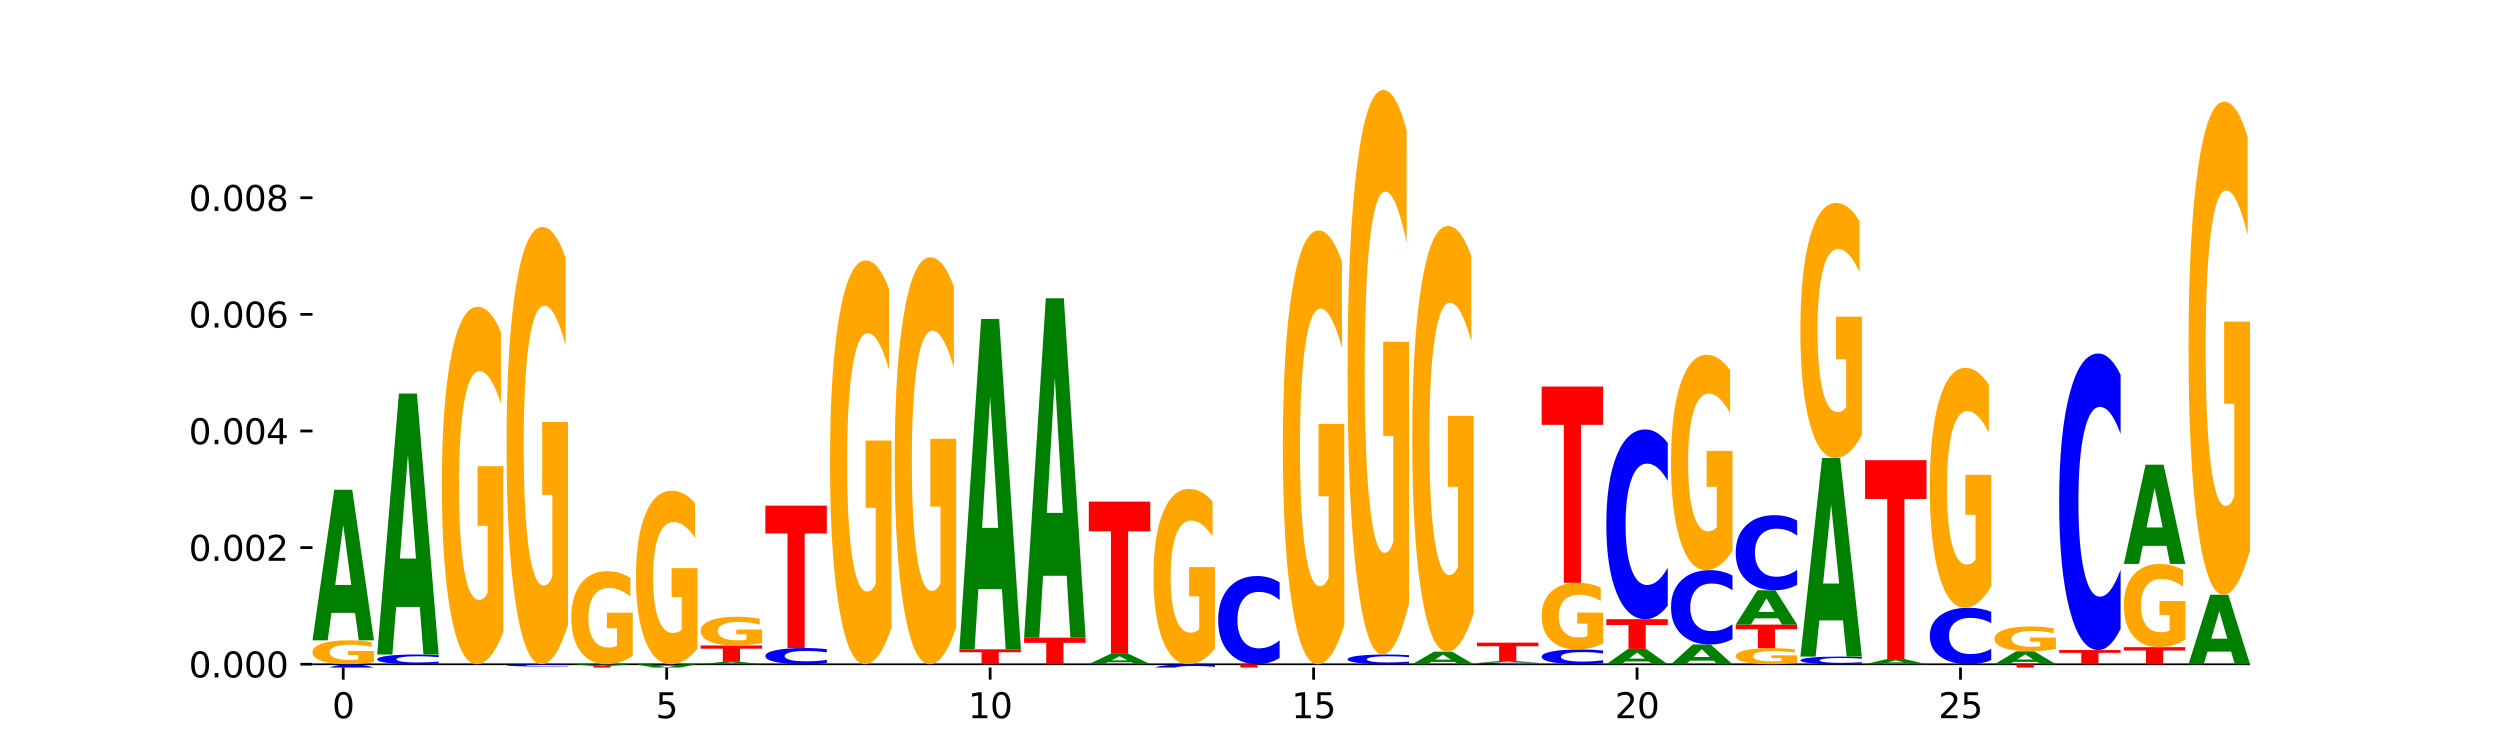 <?xml version="1.0" encoding="utf-8" standalone="no"?>
<!DOCTYPE svg PUBLIC "-//W3C//DTD SVG 1.1//EN"
  "http://www.w3.org/Graphics/SVG/1.1/DTD/svg11.dtd">
<svg xmlns:xlink="http://www.w3.org/1999/xlink" width="720pt" height="216pt" viewBox="0 0 720 216" xmlns="http://www.w3.org/2000/svg" version="1.1">
 <defs>
  <style type="text/css">*{stroke-linejoin: round; stroke-linecap: butt}</style>
 </defs>
 <g id="figure_1">
  <g id="patch_1">
   <path d="M 0 216 
L 720 216 
L 720 0 
L 0 0 
z
" style="fill: #ffffff"/>
  </g>
  <g id="axes_1">
   <g id="patch_2">
    <path d="M 90 192.24 
L 648 192.24 
L 648 25.92 
L 90 25.92 
z
" style="fill: #ffffff"/>
   </g>
   <g id="line2d_1">
    <path d="M 90 191.301 
L 648 191.301 
" clip-path="url(#p526e96a08e)" style="fill: none; stroke: #000000; stroke-width: 0.5; stroke-linecap: square"/>
   </g>
   <g id="patch_3">
    <path d="M 107.699 190.678 
Q 105.914 190.989 103.995 191.146 
Q 102.075 191.301 100.028 191.301 
Q 95.403 191.301 92.701 190.373 
Q 90 189.446 90 187.86 
Q 90 186.255 92.749 185.335 
Q 95.502 184.415 100.29 184.415 
Q 102.134 184.415 103.824 184.54 
Q 105.518 184.664 107.017 184.908 
L 107.017 186.281 
Q 105.47 185.967 103.939 185.812 
Q 102.408 185.655 100.869 185.655 
Q 98.021 185.655 96.478 186.227 
Q 94.935 186.797 94.935 187.86 
Q 94.935 188.912 96.422 189.487 
Q 97.91 190.06 100.647 190.06 
Q 101.392 190.06 102.031 190.028 
Q 102.67 189.993 103.177 189.922 
L 103.177 188.634 
L 100.262 188.634 
L 100.262 187.486 
L 107.699 187.486 
L 107.699 190.678 
z
" clip-path="url(#p526e96a08e)" style="fill: #ffa600"/>
   </g>
   <g id="patch_4">
    <path d="M 102.26 176.514 
L 95.454 176.514 
L 94.379 184.415 
L 90 184.415 
L 96.253 141.044 
L 101.446 141.044 
L 107.699 184.415 
L 103.324 184.415 
L 102.26 176.514 
z
M 96.539 168.464 
L 101.164 168.464 
L 98.855 151.212 
L 96.539 168.464 
z
" clip-path="url(#p526e96a08e)" style="fill: #008000"/>
   </g>
   <g id="patch_5">
    <path d="M 126.331 191.1 
Q 124.85 191.199 123.249 191.25 
Q 121.648 191.301 119.905 191.301 
Q 114.705 191.301 111.668 190.923 
Q 108.631 190.545 108.631 189.899 
Q 108.631 189.251 111.668 188.873 
Q 114.705 188.496 119.905 188.496 
Q 121.648 188.496 123.249 188.547 
Q 124.85 188.597 126.331 188.697 
L 126.331 189.256 
Q 124.837 189.124 123.387 189.062 
Q 121.938 189.001 120.337 189.001 
Q 117.465 189.001 115.82 189.24 
Q 114.179 189.479 114.179 189.899 
Q 114.179 190.317 115.82 190.557 
Q 117.465 190.795 120.337 190.795 
Q 121.938 190.795 123.387 190.734 
Q 124.837 190.672 126.331 190.54 
L 126.331 191.1 
z
" clip-path="url(#p526e96a08e)" style="fill: #0000ff"/>
   </g>
   <g id="patch_6">
    <path d="M 120.892 174.803 
L 114.085 174.803 
L 113.01 188.496 
L 108.631 188.496 
L 114.884 113.33 
L 120.077 113.33 
L 126.331 188.496 
L 121.955 188.496 
L 120.892 174.803 
z
M 115.17 160.852 
L 119.795 160.852 
L 117.486 130.953 
L 115.17 160.852 
z
" clip-path="url(#p526e96a08e)" style="fill: #008000"/>
   </g>
   <g id="patch_7">
    <path d="M 144.962 181.986 
Q 143.177 186.643 141.257 188.983 
Q 139.337 191.301 137.29 191.301 
Q 132.665 191.301 129.963 177.435 
Q 127.262 163.569 127.262 139.857 
Q 127.262 115.869 130.011 102.109 
Q 132.764 88.35 137.552 88.35 
Q 139.396 88.35 141.086 90.221 
Q 142.78 92.072 144.279 95.729 
L 144.279 116.252 
Q 142.732 111.552 141.201 109.234 
Q 139.67 106.894 138.131 106.894 
Q 135.283 106.894 133.74 115.443 
Q 132.197 123.971 132.197 139.857 
Q 132.197 155.594 133.684 164.186 
Q 135.172 172.756 137.909 172.756 
Q 138.655 172.756 139.293 172.267 
Q 139.932 171.757 140.44 170.693 
L 140.44 151.426 
L 137.524 151.426 
L 137.524 134.264 
L 144.962 134.264 
L 144.962 181.986 
z
" clip-path="url(#p526e96a08e)" style="fill: #ffa600"/>
   </g>
   <g id="patch_8">
    <path d="M 163.593 179.907 
Q 161.808 185.604 159.888 188.465 
Q 157.968 191.301 155.921 191.301 
Q 151.296 191.301 148.594 174.34 
Q 145.893 157.38 145.893 128.376 
Q 145.893 99.034 148.642 82.204 
Q 151.395 65.373 156.183 65.373 
Q 158.027 65.373 159.717 67.662 
Q 161.411 69.926 162.91 74.4 
L 162.91 99.502 
Q 161.363 93.753 159.832 90.918 
Q 158.301 88.056 156.762 88.056 
Q 153.914 88.056 152.371 98.513 
Q 150.828 108.945 150.828 128.376 
Q 150.828 147.625 152.315 158.134 
Q 153.803 168.618 156.54 168.618 
Q 157.286 168.618 157.924 168.019 
Q 158.563 167.395 159.071 166.094 
L 159.071 142.527 
L 156.155 142.527 
L 156.155 121.535 
L 163.593 121.535 
L 163.593 179.907 
z
" clip-path="url(#p526e96a08e)" style="fill: #ffa600"/>
   </g>
   <g id="patch_9">
    <path d="M 182.224 188.876 
Q 180.439 190.088 178.519 190.697 
Q 176.599 191.301 174.552 191.301 
Q 169.927 191.301 167.226 187.691 
Q 164.524 184.082 164.524 177.909 
Q 164.524 171.665 167.273 168.083 
Q 170.026 164.502 174.814 164.502 
Q 176.658 164.502 178.348 164.989 
Q 180.042 165.47 181.541 166.422 
L 181.541 171.765 
Q 179.994 170.541 178.463 169.938 
Q 176.932 169.329 175.393 169.329 
Q 172.545 169.329 171.002 171.554 
Q 169.459 173.774 169.459 177.909 
Q 169.459 182.006 170.946 184.242 
Q 172.434 186.473 175.171 186.473 
Q 175.917 186.473 176.555 186.346 
Q 177.194 186.213 177.702 185.936 
L 177.702 180.921 
L 174.786 180.921 
L 174.786 176.453 
L 182.224 176.453 
L 182.224 188.876 
z
" clip-path="url(#p526e96a08e)" style="fill: #ffa600"/>
   </g>
   <g id="patch_10">
    <path d="M 200.855 186.779 
Q 199.07 189.04 197.15 190.175 
Q 195.23 191.301 193.183 191.301 
Q 188.558 191.301 185.857 184.57 
Q 183.155 177.84 183.155 166.33 
Q 183.155 154.686 185.904 148.008 
Q 188.657 141.329 193.445 141.329 
Q 195.289 141.329 196.979 142.237 
Q 198.673 143.135 200.172 144.911 
L 200.172 154.872 
Q 198.625 152.591 197.094 151.466 
Q 195.563 150.33 194.024 150.33 
Q 191.176 150.33 189.633 154.48 
Q 188.09 158.619 188.09 166.33 
Q 188.09 173.969 189.577 178.139 
Q 191.065 182.299 193.802 182.299 
Q 194.548 182.299 195.186 182.062 
Q 195.825 181.814 196.333 181.298 
L 196.333 171.946 
L 193.417 171.946 
L 193.417 163.615 
L 200.855 163.615 
L 200.855 186.779 
z
" clip-path="url(#p526e96a08e)" style="fill: #ffa600"/>
   </g>
   <g id="patch_11">
    <path d="M 214.047 191.175 
L 207.24 191.175 
L 206.165 191.301 
L 201.786 191.301 
L 208.04 190.612 
L 213.233 190.612 
L 219.486 191.301 
L 215.111 191.301 
L 214.047 191.175 
z
M 208.325 191.047 
L 212.95 191.047 
L 210.641 190.774 
L 208.325 191.047 
z
" clip-path="url(#p526e96a08e)" style="fill: #008000"/>
   </g>
   <g id="patch_12">
    <path d="M 201.786 185.9 
L 219.486 185.9 
L 219.486 186.819 
L 213.118 186.819 
L 213.118 190.612 
L 208.166 190.612 
L 208.166 186.819 
L 201.786 186.819 
L 201.786 185.9 
z
" clip-path="url(#p526e96a08e)" style="fill: #ff0000"/>
   </g>
   <g id="patch_13">
    <path d="M 219.486 185.15 
Q 217.701 185.525 215.781 185.713 
Q 213.861 185.9 211.814 185.9 
Q 207.189 185.9 204.488 184.784 
Q 201.786 183.669 201.786 181.762 
Q 201.786 179.833 204.535 178.726 
Q 207.288 177.62 212.076 177.62 
Q 213.921 177.62 215.61 177.77 
Q 217.304 177.919 218.804 178.213 
L 218.804 179.864 
Q 217.257 179.486 215.725 179.299 
Q 214.194 179.111 212.655 179.111 
Q 209.807 179.111 208.264 179.799 
Q 206.721 180.485 206.721 181.762 
Q 206.721 183.028 208.208 183.719 
Q 209.696 184.408 212.433 184.408 
Q 213.179 184.408 213.817 184.369 
Q 214.456 184.328 214.964 184.242 
L 214.964 182.693 
L 212.048 182.693 
L 212.048 181.312 
L 219.486 181.312 
L 219.486 185.15 
z
" clip-path="url(#p526e96a08e)" style="fill: #ffa600"/>
   </g>
   <g id="patch_14">
    <path d="M 238.117 190.966 
Q 236.636 191.132 235.035 191.216 
Q 233.434 191.301 231.691 191.301 
Q 226.491 191.301 223.454 190.671 
Q 220.417 190.042 220.417 188.966 
Q 220.417 187.886 223.454 187.258 
Q 226.491 186.628 231.691 186.628 
Q 233.434 186.628 235.035 186.713 
Q 236.636 186.797 238.117 186.963 
L 238.117 187.895 
Q 236.623 187.674 235.174 187.572 
Q 233.724 187.47 232.123 187.47 
Q 229.252 187.47 227.606 187.868 
Q 225.965 188.266 225.965 188.966 
Q 225.965 189.663 227.606 190.061 
Q 229.252 190.459 232.123 190.459 
Q 233.724 190.459 235.174 190.357 
Q 236.623 190.253 238.117 190.033 
L 238.117 190.966 
z
" clip-path="url(#p526e96a08e)" style="fill: #0000ff"/>
   </g>
   <g id="patch_15">
    <path d="M 220.417 145.623 
L 238.117 145.623 
L 238.117 153.62 
L 231.749 153.62 
L 231.749 186.628 
L 226.797 186.628 
L 226.797 153.62 
L 220.417 153.62 
L 220.417 145.623 
z
" clip-path="url(#p526e96a08e)" style="fill: #ff0000"/>
   </g>
   <g id="patch_16">
    <path d="M 256.748 180.778 
Q 254.963 186.039 253.043 188.682 
Q 251.123 191.301 249.076 191.301 
Q 244.451 191.301 241.75 175.637 
Q 239.048 159.973 239.048 133.185 
Q 239.048 106.086 241.797 90.542 
Q 244.55 74.998 249.338 74.998 
Q 251.183 74.998 252.872 77.112 
Q 254.566 79.202 256.066 83.334 
L 256.066 106.518 
Q 254.519 101.209 252.987 98.59 
Q 251.456 95.947 249.917 95.947 
Q 247.069 95.947 245.526 105.605 
Q 243.983 115.239 243.983 133.185 
Q 243.983 150.963 245.471 160.669 
Q 246.958 170.351 249.695 170.351 
Q 250.441 170.351 251.079 169.799 
Q 251.718 169.222 252.226 168.021 
L 252.226 146.255 
L 249.31 146.255 
L 249.31 126.867 
L 256.748 126.867 
L 256.748 180.778 
z
" clip-path="url(#p526e96a08e)" style="fill: #ffa600"/>
   </g>
   <g id="patch_17">
    <path d="M 275.379 180.696 
Q 273.594 185.998 271.674 188.662 
Q 269.754 191.301 267.707 191.301 
Q 263.082 191.301 260.381 175.515 
Q 257.679 159.729 257.679 132.734 
Q 257.679 105.424 260.428 89.759 
Q 263.181 74.094 267.969 74.094 
Q 269.814 74.094 271.503 76.225 
Q 273.197 78.331 274.697 82.496 
L 274.697 105.859 
Q 273.15 100.509 271.619 97.87 
Q 270.087 95.206 268.548 95.206 
Q 265.7 95.206 264.157 104.939 
Q 262.614 114.648 262.614 132.734 
Q 262.614 150.65 264.102 160.431 
Q 265.589 170.188 268.326 170.188 
Q 269.072 170.188 269.711 169.632 
Q 270.349 169.051 270.857 167.84 
L 270.857 145.905 
L 267.941 145.905 
L 267.941 126.366 
L 275.379 126.366 
L 275.379 180.696 
z
" clip-path="url(#p526e96a08e)" style="fill: #ffa600"/>
   </g>
   <g id="patch_18">
    <path d="M 276.311 187.005 
L 294.01 187.005 
L 294.01 187.842 
L 287.642 187.842 
L 287.642 191.301 
L 282.691 191.301 
L 282.691 187.842 
L 276.311 187.842 
L 276.311 187.005 
z
" clip-path="url(#p526e96a08e)" style="fill: #ff0000"/>
   </g>
   <g id="patch_19">
    <path d="M 288.571 169.675 
L 281.764 169.675 
L 280.689 187.005 
L 276.311 187.005 
L 282.564 91.874 
L 287.757 91.874 
L 294.01 187.005 
L 289.635 187.005 
L 288.571 169.675 
z
M 282.85 152.019 
L 287.474 152.019 
L 285.166 114.178 
L 282.85 152.019 
z
" clip-path="url(#p526e96a08e)" style="fill: #008000"/>
   </g>
   <g id="patch_20">
    <path d="M 294.942 183.646 
L 312.641 183.646 
L 312.641 185.139 
L 306.273 185.139 
L 306.273 191.301 
L 301.322 191.301 
L 301.322 185.139 
L 294.942 185.139 
L 294.942 183.646 
z
" clip-path="url(#p526e96a08e)" style="fill: #ff0000"/>
   </g>
   <g id="patch_21">
    <path d="M 307.202 165.84 
L 300.395 165.84 
L 299.32 183.646 
L 294.942 183.646 
L 301.195 85.901 
L 306.388 85.901 
L 312.641 183.646 
L 308.266 183.646 
L 307.202 165.84 
z
M 301.481 147.699 
L 306.106 147.699 
L 303.797 108.819 
L 301.481 147.699 
z
" clip-path="url(#p526e96a08e)" style="fill: #008000"/>
   </g>
   <g id="patch_22">
    <path d="M 331.272 191.298 
Q 329.792 191.299 328.191 191.3 
Q 326.59 191.301 324.846 191.301 
Q 319.646 191.301 316.609 191.295 
Q 313.573 191.29 313.573 191.281 
Q 313.573 191.272 316.609 191.266 
Q 319.646 191.261 324.846 191.261 
Q 326.59 191.261 328.191 191.262 
Q 329.792 191.262 331.272 191.264 
L 331.272 191.272 
Q 329.778 191.27 328.329 191.269 
Q 326.88 191.268 325.279 191.268 
Q 322.407 191.268 320.761 191.272 
Q 319.12 191.275 319.12 191.281 
Q 319.12 191.287 320.761 191.29 
Q 322.407 191.293 325.279 191.293 
Q 326.88 191.293 328.329 191.293 
Q 329.778 191.292 331.272 191.29 
L 331.272 191.298 
z
" clip-path="url(#p526e96a08e)" style="fill: #0000ff"/>
   </g>
   <g id="patch_23">
    <path d="M 325.833 190.723 
L 319.026 190.723 
L 317.951 191.261 
L 313.573 191.261 
L 319.826 188.307 
L 325.019 188.307 
L 331.272 191.261 
L 326.897 191.261 
L 325.833 190.723 
z
M 320.112 190.175 
L 324.737 190.175 
L 322.428 189 
L 320.112 190.175 
z
" clip-path="url(#p526e96a08e)" style="fill: #008000"/>
   </g>
   <g id="patch_24">
    <path d="M 313.573 144.46 
L 331.272 144.46 
L 331.272 153.011 
L 324.904 153.011 
L 324.904 188.307 
L 319.953 188.307 
L 319.953 153.011 
L 313.573 153.011 
L 313.573 144.46 
z
" clip-path="url(#p526e96a08e)" style="fill: #ff0000"/>
   </g>
   <g id="patch_25">
    <path d="M 349.903 186.733 
Q 348.118 189.017 346.198 190.164 
Q 344.278 191.301 342.232 191.301 
Q 337.606 191.301 334.905 184.501 
Q 332.204 177.701 332.204 166.073 
Q 332.204 154.31 334.953 147.562 
Q 337.706 140.815 342.493 140.815 
Q 344.338 140.815 346.028 141.733 
Q 347.721 142.64 349.221 144.434 
L 349.221 154.497 
Q 347.674 152.193 346.143 151.056 
Q 344.612 149.909 343.072 149.909 
Q 340.224 149.909 338.681 154.101 
Q 337.138 158.283 337.138 166.073 
Q 337.138 173.791 338.626 178.004 
Q 340.113 182.207 342.85 182.207 
Q 343.596 182.207 344.235 181.967 
Q 344.873 181.717 345.381 181.195 
L 345.381 171.747 
L 342.466 171.747 
L 342.466 163.331 
L 349.903 163.331 
L 349.903 186.733 
z
" clip-path="url(#p526e96a08e)" style="fill: #ffa600"/>
   </g>
   <g id="patch_26">
    <path d="M 368.534 189.479 
Q 367.054 190.382 365.453 190.839 
Q 363.852 191.301 362.108 191.301 
Q 356.908 191.301 353.872 187.878 
Q 350.835 184.456 350.835 178.604 
Q 350.835 172.73 353.872 169.313 
Q 356.908 165.891 362.108 165.891 
Q 363.852 165.891 365.453 166.353 
Q 367.054 166.809 368.534 167.712 
L 368.534 172.777 
Q 367.04 171.581 365.591 171.024 
Q 364.142 170.468 362.541 170.468 
Q 359.669 170.468 358.023 172.636 
Q 356.382 174.798 356.382 178.604 
Q 356.382 182.393 358.023 184.561 
Q 359.669 186.724 362.541 186.724 
Q 364.142 186.724 365.591 186.167 
Q 367.04 185.606 368.534 184.409 
L 368.534 189.479 
z
" clip-path="url(#p526e96a08e)" style="fill: #0000ff"/>
   </g>
   <g id="patch_27">
    <path d="M 387.165 179.999 
Q 385.38 185.65 383.46 188.488 
Q 381.54 191.301 379.494 191.301 
Q 374.868 191.301 372.167 174.477 
Q 369.466 157.654 369.466 128.884 
Q 369.466 99.779 372.215 83.084 
Q 374.968 66.39 379.755 66.39 
Q 381.6 66.39 383.29 68.661 
Q 384.984 70.905 386.483 75.343 
L 386.483 100.243 
Q 384.936 94.541 383.405 91.728 
Q 381.874 88.89 380.335 88.89 
Q 377.486 88.89 375.943 99.263 
Q 374.4 109.609 374.4 128.884 
Q 374.4 147.978 375.888 158.402 
Q 377.375 168.801 380.112 168.801 
Q 380.858 168.801 381.497 168.207 
Q 382.135 167.588 382.643 166.298 
L 382.643 142.921 
L 379.728 142.921 
L 379.728 122.098 
L 387.165 122.098 
L 387.165 179.999 
z
" clip-path="url(#p526e96a08e)" style="fill: #ffa600"/>
   </g>
   <g id="patch_28">
    <path d="M 405.796 191.099 
Q 404.316 191.199 402.715 191.25 
Q 401.114 191.301 399.37 191.301 
Q 394.171 191.301 391.134 190.922 
Q 388.097 190.544 388.097 189.898 
Q 388.097 189.249 391.134 188.871 
Q 394.171 188.493 399.37 188.493 
Q 401.114 188.493 402.715 188.544 
Q 404.316 188.594 405.796 188.694 
L 405.796 189.254 
Q 404.302 189.122 402.853 189.06 
Q 401.404 188.999 399.803 188.999 
Q 396.931 188.999 395.285 189.238 
Q 393.644 189.477 393.644 189.898 
Q 393.644 190.316 395.285 190.556 
Q 396.931 190.795 399.803 190.795 
Q 401.404 190.795 402.853 190.733 
Q 404.302 190.671 405.796 190.539 
L 405.796 191.099 
z
" clip-path="url(#p526e96a08e)" style="fill: #0000ff"/>
   </g>
   <g id="patch_29">
    <path d="M 405.796 173.784 
Q 404.011 181.138 402.091 184.832 
Q 400.172 188.493 398.125 188.493 
Q 393.499 188.493 390.798 166.597 
Q 388.097 144.701 388.097 107.257 
Q 388.097 69.376 390.846 47.648 
Q 393.599 25.92 398.386 25.92 
Q 400.231 25.92 401.921 28.875 
Q 403.615 31.797 405.114 37.573 
L 405.114 69.98 
Q 403.567 62.559 402.036 58.898 
Q 400.505 55.204 398.966 55.204 
Q 396.118 55.204 394.574 68.704 
Q 393.031 82.171 393.031 107.257 
Q 393.031 132.108 394.519 145.675 
Q 396.006 159.209 398.744 159.209 
Q 399.489 159.209 400.128 158.437 
Q 400.767 157.631 401.274 155.951 
L 401.274 125.526 
L 398.359 125.526 
L 398.359 98.425 
L 405.796 98.425 
L 405.796 173.784 
z
" clip-path="url(#p526e96a08e)" style="fill: #ffa600"/>
   </g>
   <g id="patch_30">
    <path d="M 418.988 190.64 
L 412.181 190.64 
L 411.107 191.301 
L 406.728 191.301 
L 412.981 187.674 
L 418.174 187.674 
L 424.427 191.301 
L 420.052 191.301 
L 418.988 190.64 
z
M 413.267 189.967 
L 417.892 189.967 
L 415.583 188.524 
L 413.267 189.967 
z
" clip-path="url(#p526e96a08e)" style="fill: #008000"/>
   </g>
   <g id="patch_31">
    <path d="M 424.427 176.583 
Q 422.642 182.129 420.722 184.914 
Q 418.803 187.674 416.756 187.674 
Q 412.131 187.674 409.429 171.164 
Q 406.728 154.655 406.728 126.421 
Q 406.728 97.858 409.477 81.475 
Q 412.23 65.092 417.018 65.092 
Q 418.862 65.092 420.552 67.32 
Q 422.246 69.523 423.745 73.878 
L 423.745 98.314 
Q 422.198 92.718 420.667 89.958 
Q 419.136 87.172 417.597 87.172 
Q 414.749 87.172 413.206 97.352 
Q 411.662 107.506 411.662 126.421 
Q 411.662 145.159 413.15 155.389 
Q 414.638 165.594 417.375 165.594 
Q 418.12 165.594 418.759 165.011 
Q 419.398 164.403 419.905 163.137 
L 419.905 140.196 
L 416.99 140.196 
L 416.99 119.761 
L 424.427 119.761 
L 424.427 176.583 
z
" clip-path="url(#p526e96a08e)" style="fill: #ffa600"/>
   </g>
   <g id="patch_32">
    <path d="M 443.058 191.271 
Q 441.578 191.286 439.977 191.293 
Q 438.376 191.301 436.632 191.301 
Q 431.433 191.301 428.396 191.245 
Q 425.359 191.19 425.359 191.095 
Q 425.359 191 428.396 190.945 
Q 431.433 190.89 436.632 190.89 
Q 438.376 190.89 439.977 190.897 
Q 441.578 190.905 443.058 190.919 
L 443.058 191.001 
Q 441.565 190.982 440.115 190.973 
Q 438.666 190.964 437.065 190.964 
Q 434.193 190.964 432.548 190.999 
Q 430.906 191.034 430.906 191.095 
Q 430.906 191.157 432.548 191.192 
Q 434.193 191.227 437.065 191.227 
Q 438.666 191.227 440.115 191.218 
Q 441.565 191.209 443.058 191.189 
L 443.058 191.271 
z
" clip-path="url(#p526e96a08e)" style="fill: #0000ff"/>
   </g>
   <g id="patch_33">
    <path d="M 437.619 190.798 
L 430.812 190.798 
L 429.738 190.89 
L 425.359 190.89 
L 431.612 190.384 
L 436.805 190.384 
L 443.058 190.89 
L 438.683 190.89 
L 437.619 190.798 
z
M 431.898 190.704 
L 436.523 190.704 
L 434.214 190.503 
L 431.898 190.704 
z
" clip-path="url(#p526e96a08e)" style="fill: #008000"/>
   </g>
   <g id="patch_34">
    <path d="M 425.359 185.083 
L 443.058 185.083 
L 443.058 186.117 
L 436.691 186.117 
L 436.691 190.384 
L 431.739 190.384 
L 431.739 186.117 
L 425.359 186.117 
L 425.359 185.083 
z
" clip-path="url(#p526e96a08e)" style="fill: #ff0000"/>
   </g>
   <g id="patch_35">
    <path d="M 461.689 190.995 
Q 460.209 191.147 458.608 191.223 
Q 457.007 191.301 455.263 191.301 
Q 450.064 191.301 447.027 190.727 
Q 443.99 190.153 443.99 189.172 
Q 443.99 188.187 447.027 187.614 
Q 450.064 187.04 455.263 187.04 
Q 457.007 187.04 458.608 187.118 
Q 460.209 187.194 461.689 187.345 
L 461.689 188.195 
Q 460.196 187.994 458.746 187.901 
Q 457.297 187.808 455.696 187.808 
Q 452.824 187.808 451.179 188.171 
Q 449.538 188.534 449.538 189.172 
Q 449.538 189.807 451.179 190.171 
Q 452.824 190.533 455.696 190.533 
Q 457.297 190.533 458.746 190.44 
Q 460.196 190.346 461.689 190.145 
L 461.689 190.995 
z
" clip-path="url(#p526e96a08e)" style="fill: #0000ff"/>
   </g>
   <g id="patch_36">
    <path d="M 461.689 185.303 
Q 459.904 186.171 457.985 186.608 
Q 456.065 187.04 454.018 187.04 
Q 449.393 187.04 446.691 184.454 
Q 443.99 181.867 443.99 177.444 
Q 443.99 172.969 446.739 170.403 
Q 449.492 167.836 454.28 167.836 
Q 456.124 167.836 457.814 168.185 
Q 459.508 168.53 461.007 169.213 
L 461.007 173.041 
Q 459.46 172.164 457.929 171.732 
Q 456.398 171.295 454.859 171.295 
Q 452.011 171.295 450.468 172.89 
Q 448.925 174.481 448.925 177.444 
Q 448.925 180.38 450.412 181.982 
Q 451.9 183.581 454.637 183.581 
Q 455.382 183.581 456.021 183.49 
Q 456.66 183.394 457.167 183.196 
L 457.167 179.602 
L 454.252 179.602 
L 454.252 176.401 
L 461.689 176.401 
L 461.689 185.303 
z
" clip-path="url(#p526e96a08e)" style="fill: #ffa600"/>
   </g>
   <g id="patch_37">
    <path d="M 443.99 111.331 
L 461.689 111.331 
L 461.689 122.351 
L 455.322 122.351 
L 455.322 167.836 
L 450.37 167.836 
L 450.37 122.351 
L 443.99 122.351 
L 443.99 111.331 
z
" clip-path="url(#p526e96a08e)" style="fill: #ff0000"/>
   </g>
   <g id="patch_38">
    <path d="M 474.881 190.496 
L 468.075 190.496 
L 467 191.301 
L 462.621 191.301 
L 468.874 186.886 
L 474.067 186.886 
L 480.321 191.301 
L 475.945 191.301 
L 474.881 190.496 
z
M 469.16 189.677 
L 473.785 189.677 
L 471.476 187.921 
L 469.16 189.677 
z
" clip-path="url(#p526e96a08e)" style="fill: #008000"/>
   </g>
   <g id="patch_39">
    <path d="M 462.621 178.33 
L 480.321 178.33 
L 480.321 179.998 
L 473.953 179.998 
L 473.953 186.886 
L 469.001 186.886 
L 469.001 179.998 
L 462.621 179.998 
L 462.621 178.33 
z
" clip-path="url(#p526e96a08e)" style="fill: #ff0000"/>
   </g>
   <g id="patch_40">
    <path d="M 480.321 174.412 
Q 478.84 176.354 477.239 177.336 
Q 475.638 178.33 473.894 178.33 
Q 468.695 178.33 465.658 170.969 
Q 462.621 163.608 462.621 151.021 
Q 462.621 138.388 465.658 131.039 
Q 468.695 123.678 473.894 123.678 
Q 475.638 123.678 477.239 124.672 
Q 478.84 125.654 480.321 127.596 
L 480.321 138.49 
Q 478.827 135.916 477.377 134.719 
Q 475.928 133.523 474.327 133.523 
Q 471.455 133.523 469.81 138.185 
Q 468.169 142.836 468.169 151.021 
Q 468.169 159.172 469.81 163.834 
Q 471.455 168.485 474.327 168.485 
Q 475.928 168.485 477.377 167.289 
Q 478.827 166.081 480.321 163.507 
L 480.321 174.412 
z
" clip-path="url(#p526e96a08e)" style="fill: #0000ff"/>
   </g>
   <g id="patch_41">
    <path d="M 493.513 190.265 
L 486.706 190.265 
L 485.631 191.301 
L 481.252 191.301 
L 487.505 185.615 
L 492.698 185.615 
L 498.952 191.301 
L 494.576 191.301 
L 493.513 190.265 
z
M 487.791 189.21 
L 492.416 189.21 
L 490.107 186.948 
L 487.791 189.21 
z
" clip-path="url(#p526e96a08e)" style="fill: #008000"/>
   </g>
   <g id="patch_42">
    <path d="M 498.952 184.08 
Q 497.471 184.841 495.87 185.226 
Q 494.269 185.615 492.526 185.615 
Q 487.326 185.615 484.289 182.731 
Q 481.252 179.847 481.252 174.915 
Q 481.252 169.966 484.289 167.086 
Q 487.326 164.202 492.526 164.202 
Q 494.269 164.202 495.87 164.591 
Q 497.471 164.976 498.952 165.737 
L 498.952 170.005 
Q 497.458 168.997 496.008 168.528 
Q 494.559 168.059 492.958 168.059 
Q 490.086 168.059 488.441 169.886 
Q 486.8 171.708 486.8 174.915 
Q 486.8 178.109 488.441 179.936 
Q 490.086 181.758 492.958 181.758 
Q 494.559 181.758 496.008 181.289 
Q 497.458 180.816 498.952 179.807 
L 498.952 184.08 
z
" clip-path="url(#p526e96a08e)" style="fill: #0000ff"/>
   </g>
   <g id="patch_43">
    <path d="M 498.952 158.592 
Q 497.167 161.397 495.247 162.806 
Q 493.327 164.202 491.28 164.202 
Q 486.655 164.202 483.953 155.85 
Q 481.252 147.499 481.252 133.216 
Q 481.252 118.767 484.001 110.48 
Q 486.754 102.192 491.542 102.192 
Q 493.386 102.192 495.076 103.319 
Q 496.77 104.434 498.269 106.637 
L 498.269 118.998 
Q 496.722 116.167 495.191 114.771 
Q 493.66 113.362 492.121 113.362 
Q 489.273 113.362 487.73 118.511 
Q 486.187 123.648 486.187 133.216 
Q 486.187 142.695 487.674 147.87 
Q 489.162 153.032 491.899 153.032 
Q 492.645 153.032 493.283 152.738 
Q 493.922 152.43 494.43 151.79 
L 494.43 140.185 
L 491.514 140.185 
L 491.514 129.847 
L 498.952 129.847 
L 498.952 158.592 
z
" clip-path="url(#p526e96a08e)" style="fill: #ffa600"/>
   </g>
   <g id="patch_44">
    <path d="M 517.583 190.882 
Q 515.798 191.091 513.878 191.196 
Q 511.958 191.301 509.911 191.301 
Q 505.286 191.301 502.584 190.678 
Q 499.883 190.055 499.883 188.99 
Q 499.883 187.913 502.632 187.295 
Q 505.385 186.677 510.173 186.677 
Q 512.017 186.677 513.707 186.762 
Q 515.401 186.845 516.9 187.009 
L 516.9 187.93 
Q 515.353 187.719 513.822 187.615 
Q 512.291 187.51 510.752 187.51 
Q 507.904 187.51 506.361 187.894 
Q 504.818 188.277 504.818 188.99 
Q 504.818 189.697 506.305 190.083 
Q 507.793 190.468 510.53 190.468 
Q 511.276 190.468 511.914 190.446 
Q 512.553 190.423 513.061 190.375 
L 513.061 189.51 
L 510.145 189.51 
L 510.145 188.739 
L 517.583 188.739 
L 517.583 190.882 
z
" clip-path="url(#p526e96a08e)" style="fill: #ffa600"/>
   </g>
   <g id="patch_45">
    <path d="M 499.883 179.885 
L 517.583 179.885 
L 517.583 181.21 
L 511.215 181.21 
L 511.215 186.677 
L 506.263 186.677 
L 506.263 181.21 
L 499.883 181.21 
L 499.883 179.885 
z
" clip-path="url(#p526e96a08e)" style="fill: #ff0000"/>
   </g>
   <g id="patch_46">
    <path d="M 512.144 178.084 
L 505.337 178.084 
L 504.262 179.885 
L 499.883 179.885 
L 506.136 169.997 
L 511.329 169.997 
L 517.583 179.885 
L 513.208 179.885 
L 512.144 178.084 
z
M 506.422 176.249 
L 511.047 176.249 
L 508.738 172.315 
L 506.422 176.249 
z
" clip-path="url(#p526e96a08e)" style="fill: #008000"/>
   </g>
   <g id="patch_47">
    <path d="M 517.583 168.447 
Q 516.102 169.215 514.501 169.604 
Q 512.9 169.997 511.157 169.997 
Q 505.957 169.997 502.92 167.084 
Q 499.883 164.171 499.883 159.19 
Q 499.883 154.191 502.92 151.282 
Q 505.957 148.369 511.157 148.369 
Q 512.9 148.369 514.501 148.762 
Q 516.102 149.151 517.583 149.92 
L 517.583 154.231 
Q 516.089 153.212 514.639 152.739 
Q 513.19 152.265 511.589 152.265 
Q 508.717 152.265 507.072 154.11 
Q 505.431 155.951 505.431 159.19 
Q 505.431 162.415 507.072 164.26 
Q 508.717 166.101 511.589 166.101 
Q 513.19 166.101 514.639 165.628 
Q 516.089 165.15 517.583 164.131 
L 517.583 168.447 
z
" clip-path="url(#p526e96a08e)" style="fill: #0000ff"/>
   </g>
   <g id="patch_48">
    <path d="M 536.214 191.143 
Q 534.733 191.221 533.132 191.261 
Q 531.531 191.301 529.788 191.301 
Q 524.588 191.301 521.551 191.004 
Q 518.514 190.707 518.514 190.199 
Q 518.514 189.689 521.551 189.393 
Q 524.588 189.096 529.788 189.096 
Q 531.531 189.096 533.132 189.136 
Q 534.733 189.175 536.214 189.254 
L 536.214 189.693 
Q 534.72 189.589 533.27 189.541 
Q 531.821 189.493 530.22 189.493 
Q 527.348 189.493 525.703 189.681 
Q 524.062 189.869 524.062 190.199 
Q 524.062 190.528 525.703 190.716 
Q 527.348 190.903 530.22 190.903 
Q 531.821 190.903 533.27 190.855 
Q 534.72 190.806 536.214 190.703 
L 536.214 191.143 
z
" clip-path="url(#p526e96a08e)" style="fill: #0000ff"/>
   </g>
   <g id="patch_49">
    <path d="M 530.775 178.679 
L 523.968 178.679 
L 522.893 189.096 
L 518.514 189.096 
L 524.767 131.912 
L 529.96 131.912 
L 536.214 189.096 
L 531.839 189.096 
L 530.775 178.679 
z
M 525.053 168.065 
L 529.678 168.065 
L 527.369 145.319 
L 525.053 168.065 
z
" clip-path="url(#p526e96a08e)" style="fill: #008000"/>
   </g>
   <g id="patch_50">
    <path d="M 536.214 125.264 
Q 534.429 128.588 532.509 130.257 
Q 530.589 131.912 528.542 131.912 
Q 523.917 131.912 521.216 122.016 
Q 518.514 112.121 518.514 95.199 
Q 518.514 78.08 521.263 68.26 
Q 524.016 58.441 528.804 58.441 
Q 530.648 58.441 532.338 59.776 
Q 534.032 61.097 535.531 63.707 
L 535.531 78.353 
Q 533.984 74.999 532.453 73.344 
Q 530.922 71.675 529.383 71.675 
Q 526.535 71.675 524.992 77.776 
Q 523.449 83.862 523.449 95.199 
Q 523.449 106.43 524.936 112.561 
Q 526.424 118.678 529.161 118.678 
Q 529.907 118.678 530.545 118.328 
Q 531.184 117.964 531.692 117.205 
L 531.692 103.455 
L 528.776 103.455 
L 528.776 91.207 
L 536.214 91.207 
L 536.214 125.264 
z
" clip-path="url(#p526e96a08e)" style="fill: #ffa600"/>
   </g>
   <g id="patch_51">
    <path d="M 549.406 191.031 
L 542.599 191.031 
L 541.524 191.301 
L 537.145 191.301 
L 543.399 189.818 
L 548.591 189.818 
L 554.845 191.301 
L 550.47 191.301 
L 549.406 191.031 
z
M 543.684 190.755 
L 548.309 190.755 
L 546 190.166 
L 543.684 190.755 
z
" clip-path="url(#p526e96a08e)" style="fill: #008000"/>
   </g>
   <g id="patch_52">
    <path d="M 537.145 132.532 
L 554.845 132.532 
L 554.845 143.705 
L 548.477 143.705 
L 548.477 189.818 
L 543.525 189.818 
L 543.525 143.705 
L 537.145 143.705 
L 537.145 132.532 
z
" clip-path="url(#p526e96a08e)" style="fill: #ff0000"/>
   </g>
   <g id="patch_53">
    <path d="M 573.476 190.134 
Q 571.995 190.712 570.394 191.005 
Q 568.793 191.301 567.05 191.301 
Q 561.85 191.301 558.813 189.109 
Q 555.776 186.918 555.776 183.17 
Q 555.776 179.409 558.813 177.221 
Q 561.85 175.029 567.05 175.029 
Q 568.793 175.029 570.394 175.325 
Q 571.995 175.618 573.476 176.196 
L 573.476 179.439 
Q 571.982 178.673 570.533 178.317 
Q 569.083 177.96 567.482 177.96 
Q 564.61 177.96 562.965 179.348 
Q 561.324 180.733 561.324 183.17 
Q 561.324 185.597 562.965 186.985 
Q 564.61 188.37 567.482 188.37 
Q 569.083 188.37 570.533 188.013 
Q 571.982 187.654 573.476 186.887 
L 573.476 190.134 
z
" clip-path="url(#p526e96a08e)" style="fill: #0000ff"/>
   </g>
   <g id="patch_54">
    <path d="M 573.476 168.778 
Q 571.691 171.904 569.771 173.474 
Q 567.851 175.029 565.804 175.029 
Q 561.179 175.029 558.478 165.724 
Q 555.776 156.419 555.776 140.506 
Q 555.776 124.407 558.525 115.173 
Q 561.278 105.94 566.066 105.94 
Q 567.91 105.94 569.6 107.195 
Q 571.294 108.437 572.794 110.892 
L 572.794 124.664 
Q 571.246 121.51 569.715 119.954 
Q 568.184 118.385 566.645 118.385 
Q 563.797 118.385 562.254 124.122 
Q 560.711 129.845 560.711 140.506 
Q 560.711 151.067 562.198 156.833 
Q 563.686 162.584 566.423 162.584 
Q 567.169 162.584 567.807 162.256 
Q 568.446 161.914 568.954 161.2 
L 568.954 148.27 
L 566.038 148.27 
L 566.038 136.752 
L 573.476 136.752 
L 573.476 168.778 
z
" clip-path="url(#p526e96a08e)" style="fill: #ffa600"/>
   </g>
   <g id="patch_55">
    <path d="M 586.668 190.619 
L 579.861 190.619 
L 578.786 191.301 
L 574.407 191.301 
L 580.661 187.559 
L 585.854 187.559 
L 592.107 191.301 
L 587.732 191.301 
L 586.668 190.619 
z
M 580.946 189.924 
L 585.571 189.924 
L 583.263 188.436 
L 580.946 189.924 
z
" clip-path="url(#p526e96a08e)" style="fill: #008000"/>
   </g>
   <g id="patch_56">
    <path d="M 592.107 186.913 
Q 590.322 187.236 588.402 187.398 
Q 586.482 187.559 584.435 187.559 
Q 579.81 187.559 577.109 186.598 
Q 574.407 185.637 574.407 183.994 
Q 574.407 182.331 577.156 181.378 
Q 579.909 180.424 584.697 180.424 
Q 586.542 180.424 588.231 180.554 
Q 589.925 180.682 591.425 180.936 
L 591.425 182.358 
Q 589.878 182.032 588.346 181.872 
Q 586.815 181.709 585.276 181.709 
Q 582.428 181.709 580.885 182.302 
Q 579.342 182.893 579.342 183.994 
Q 579.342 185.084 580.829 185.68 
Q 582.317 186.273 585.054 186.273 
Q 585.8 186.273 586.438 186.24 
Q 587.077 186.204 587.585 186.131 
L 587.585 184.795 
L 584.669 184.795 
L 584.669 183.606 
L 592.107 183.606 
L 592.107 186.913 
z
" clip-path="url(#p526e96a08e)" style="fill: #ffa600"/>
   </g>
   <g id="patch_57">
    <path d="M 593.038 187.216 
L 610.738 187.216 
L 610.738 188.013 
L 604.37 188.013 
L 604.37 191.301 
L 599.418 191.301 
L 599.418 188.013 
L 593.038 188.013 
L 593.038 187.216 
z
" clip-path="url(#p526e96a08e)" style="fill: #ff0000"/>
   </g>
   <g id="patch_58">
    <path d="M 610.738 181.094 
Q 609.257 184.129 607.656 185.664 
Q 606.055 187.216 604.312 187.216 
Q 599.112 187.216 596.075 175.714 
Q 593.038 164.211 593.038 144.539 
Q 593.038 124.797 596.075 113.312 
Q 599.112 101.809 604.312 101.809 
Q 606.055 101.809 607.656 103.362 
Q 609.257 104.896 610.738 107.931 
L 610.738 124.956 
Q 609.244 120.934 607.795 119.063 
Q 606.345 117.193 604.744 117.193 
Q 601.873 117.193 600.227 124.48 
Q 598.586 131.748 598.586 144.539 
Q 598.586 157.277 600.227 164.563 
Q 601.873 171.832 604.744 171.832 
Q 606.345 171.832 607.795 169.962 
Q 609.244 168.074 610.738 164.052 
L 610.738 181.094 
z
" clip-path="url(#p526e96a08e)" style="fill: #0000ff"/>
   </g>
   <g id="patch_59">
    <path d="M 611.669 186.389 
L 629.369 186.389 
L 629.369 187.347 
L 623.001 187.347 
L 623.001 191.301 
L 618.05 191.301 
L 618.05 187.347 
L 611.669 187.347 
L 611.669 186.389 
z
" clip-path="url(#p526e96a08e)" style="fill: #ff0000"/>
   </g>
   <g id="patch_60">
    <path d="M 629.369 184.22 
Q 627.584 185.305 625.664 185.849 
Q 623.744 186.389 621.697 186.389 
Q 617.072 186.389 614.371 183.16 
Q 611.669 179.931 611.669 174.41 
Q 611.669 168.823 614.418 165.619 
Q 617.171 162.415 621.959 162.415 
Q 623.804 162.415 625.493 162.851 
Q 627.187 163.282 628.687 164.133 
L 628.687 168.912 
Q 627.14 167.818 625.608 167.278 
Q 624.077 166.733 622.538 166.733 
Q 619.69 166.733 618.147 168.724 
Q 616.604 170.71 616.604 174.41 
Q 616.604 178.074 618.092 180.075 
Q 619.579 182.071 622.316 182.071 
Q 623.062 182.071 623.701 181.957 
Q 624.339 181.838 624.847 181.59 
L 624.847 177.104 
L 621.931 177.104 
L 621.931 173.107 
L 629.369 173.107 
L 629.369 184.22 
z
" clip-path="url(#p526e96a08e)" style="fill: #ffa600"/>
   </g>
   <g id="patch_61">
    <path d="M 623.93 157.207 
L 617.123 157.207 
L 616.048 162.415 
L 611.669 162.415 
L 617.923 133.828 
L 623.116 133.828 
L 629.369 162.415 
L 624.994 162.415 
L 623.93 157.207 
z
M 618.209 151.902 
L 622.833 151.902 
L 620.525 140.53 
L 618.209 151.902 
z
" clip-path="url(#p526e96a08e)" style="fill: #008000"/>
   </g>
   <g id="patch_62">
    <path d="M 642.561 187.655 
L 635.754 187.655 
L 634.679 191.301 
L 630.301 191.301 
L 636.554 171.288 
L 641.747 171.288 
L 648 191.301 
L 643.625 191.301 
L 642.561 187.655 
z
M 636.84 183.941 
L 641.464 183.941 
L 639.156 175.98 
L 636.84 183.941 
z
" clip-path="url(#p526e96a08e)" style="fill: #008000"/>
   </g>
   <g id="patch_63">
    <path d="M 648 158.439 
Q 646.215 164.864 644.295 168.09 
Q 642.375 171.288 640.328 171.288 
Q 635.703 171.288 633.002 152.162 
Q 630.301 133.035 630.301 100.327 
Q 630.301 67.238 633.049 48.258 
Q 635.802 29.278 640.59 29.278 
Q 642.435 29.278 644.125 31.86 
Q 645.818 34.412 647.318 39.457 
L 647.318 67.766 
Q 645.771 61.283 644.24 58.085 
Q 642.708 54.858 641.169 54.858 
Q 638.321 54.858 636.778 66.651 
Q 635.235 78.414 635.235 100.327 
Q 635.235 122.035 636.723 133.886 
Q 638.21 145.708 640.947 145.708 
Q 641.693 145.708 642.332 145.033 
Q 642.97 144.329 643.478 142.863 
L 643.478 116.285 
L 640.562 116.285 
L 640.562 92.612 
L 648 92.612 
L 648 158.439 
z
" clip-path="url(#p526e96a08e)" style="fill: #ffa600"/>
   </g>
   <g id="patch_64">
    <path d="M 107.699 192.253 
Q 106.219 191.781 104.618 191.542 
Q 103.017 191.301 101.273 191.301 
Q 96.074 191.301 93.037 193.089 
Q 90 194.878 90 197.937 
Q 90 201.008 93.037 202.794 
Q 96.074 204.583 101.273 204.583 
Q 103.017 204.583 104.618 204.341 
Q 106.219 204.102 107.699 203.631 
L 107.699 200.983 
Q 106.206 201.608 104.756 201.899 
Q 103.307 202.19 101.706 202.19 
Q 98.834 202.19 97.189 201.057 
Q 95.548 199.927 95.548 197.937 
Q 95.548 195.957 97.189 194.823 
Q 98.834 193.693 101.706 193.693 
Q 103.307 193.693 104.756 193.984 
Q 106.206 194.277 107.699 194.903 
L 107.699 192.253 
z
" clip-path="url(#p526e96a08e)" style="fill: #0000ff"/>
   </g>
   <g id="patch_65">
    <path d="M 108.631 191.302 
L 126.331 191.302 
L 126.331 191.302 
L 119.963 191.302 
L 119.963 191.301 
L 115.011 191.301 
L 115.011 191.302 
L 108.631 191.302 
L 108.631 191.302 
z
" clip-path="url(#p526e96a08e)" style="fill: #ff0000"/>
   </g>
   <g id="patch_66">
    <path d="M 163.593 191.347 
Q 162.112 191.324 160.511 191.312 
Q 158.91 191.301 157.167 191.301 
Q 151.967 191.301 148.93 191.388 
Q 145.893 191.476 145.893 191.627 
Q 145.893 191.777 148.93 191.865 
Q 151.967 191.953 157.167 191.953 
Q 158.91 191.953 160.511 191.941 
Q 162.112 191.929 163.593 191.906 
L 163.593 191.776 
Q 162.099 191.807 160.649 191.821 
Q 159.2 191.835 157.599 191.835 
Q 154.727 191.835 153.082 191.78 
Q 151.441 191.724 151.441 191.627 
Q 151.441 191.529 153.082 191.474 
Q 154.727 191.418 157.599 191.418 
Q 159.2 191.418 160.649 191.432 
Q 162.099 191.447 163.593 191.478 
L 163.593 191.347 
z
" clip-path="url(#p526e96a08e)" style="fill: #0000ff"/>
   </g>
   <g id="patch_67">
    <path d="M 176.785 191.388 
L 169.978 191.388 
L 168.903 191.301 
L 164.524 191.301 
L 170.777 191.78 
L 175.97 191.78 
L 182.224 191.301 
L 177.849 191.301 
L 176.785 191.388 
z
M 171.063 191.477 
L 175.688 191.477 
L 173.379 191.668 
L 171.063 191.477 
z
" clip-path="url(#p526e96a08e)" style="fill: #008000"/>
   </g>
   <g id="patch_68">
    <path d="M 164.524 194.007 
L 182.224 194.007 
L 182.224 193.573 
L 175.856 193.573 
L 175.856 191.78 
L 170.904 191.78 
L 170.904 193.573 
L 164.524 193.573 
L 164.524 194.007 
z
" clip-path="url(#p526e96a08e)" style="fill: #ff0000"/>
   </g>
   <g id="patch_69">
    <path d="M 195.416 191.517 
L 188.609 191.517 
L 187.534 191.301 
L 183.155 191.301 
L 189.409 192.49 
L 194.601 192.49 
L 200.855 191.301 
L 196.48 191.301 
L 195.416 191.517 
z
M 189.694 191.738 
L 194.319 191.738 
L 192.01 192.211 
L 189.694 191.738 
z
" clip-path="url(#p526e96a08e)" style="fill: #008000"/>
   </g>
   <g id="patch_70">
    <path d="M 294.01 191.302 
Q 292.529 191.301 290.929 191.301 
Q 289.328 191.301 287.584 191.301 
Q 282.384 191.301 279.347 191.303 
Q 276.311 191.306 276.311 191.31 
Q 276.311 191.315 279.347 191.317 
Q 282.384 191.32 287.584 191.32 
Q 289.328 191.32 290.929 191.32 
Q 292.529 191.319 294.01 191.318 
L 294.01 191.315 
Q 292.516 191.316 291.067 191.316 
Q 289.617 191.316 288.017 191.316 
Q 285.145 191.316 283.499 191.315 
Q 281.858 191.313 281.858 191.31 
Q 281.858 191.307 283.499 191.306 
Q 285.145 191.304 288.017 191.304 
Q 289.617 191.304 291.067 191.304 
Q 292.516 191.305 294.01 191.306 
L 294.01 191.302 
z
" clip-path="url(#p526e96a08e)" style="fill: #0000ff"/>
   </g>
   <g id="patch_71">
    <path d="M 349.903 191.498 
Q 348.423 191.4 346.822 191.351 
Q 345.221 191.301 343.477 191.301 
Q 338.277 191.301 335.241 191.672 
Q 332.204 192.044 332.204 192.68 
Q 332.204 193.318 335.241 193.689 
Q 338.277 194.061 343.477 194.061 
Q 345.221 194.061 346.822 194.01 
Q 348.423 193.961 349.903 193.863 
L 349.903 193.313 
Q 348.409 193.443 346.96 193.503 
Q 345.511 193.563 343.91 193.563 
Q 341.038 193.563 339.392 193.328 
Q 337.751 193.093 337.751 192.68 
Q 337.751 192.268 339.392 192.033 
Q 341.038 191.798 343.91 191.798 
Q 345.511 191.798 346.96 191.858 
Q 348.409 191.919 349.903 192.049 
L 349.903 191.498 
z
" clip-path="url(#p526e96a08e)" style="fill: #0000ff"/>
   </g>
   <g id="patch_72">
    <path d="M 350.835 199.13 
L 368.534 199.13 
L 368.534 197.603 
L 362.167 197.603 
L 362.167 191.301 
L 357.215 191.301 
L 357.215 197.603 
L 350.835 197.603 
L 350.835 199.13 
z
" clip-path="url(#p526e96a08e)" style="fill: #ff0000"/>
   </g>
   <g id="patch_73">
    <path d="M 574.407 203.116 
L 592.107 203.116 
L 592.107 200.812 
L 585.739 200.812 
L 585.739 191.301 
L 580.787 191.301 
L 580.787 200.812 
L 574.407 200.812 
L 574.407 203.116 
z
" clip-path="url(#p526e96a08e)" style="fill: #ff0000"/>
   </g>
   <g id="matplotlib.axis_1">
    <g id="xtick_1">
     <g id="line2d_2">
      <defs>
       <path id="m6bd77ca114" d="M 0 0 
L 0 3.5 
" style="stroke: #000000; stroke-width: 0.8"/>
      </defs>
      <g>
       <use xlink:href="#m6bd77ca114" x="98.85" y="192.24" style="stroke: #000000; stroke-width: 0.8"/>
      </g>
     </g>
     <g id="text_1">
      <!-- 0 -->
      <g transform="translate(95.668 206.838) scale(0.1 -0.1)">
       <defs>
        <path id="DejaVuSans-30" d="M 2034 4250 
Q 1547 4250 1301 3770 
Q 1056 3291 1056 2328 
Q 1056 1369 1301 889 
Q 1547 409 2034 409 
Q 2525 409 2770 889 
Q 3016 1369 3016 2328 
Q 3016 3291 2770 3770 
Q 2525 4250 2034 4250 
z
M 2034 4750 
Q 2819 4750 3233 4129 
Q 3647 3509 3647 2328 
Q 3647 1150 3233 529 
Q 2819 -91 2034 -91 
Q 1250 -91 836 529 
Q 422 1150 422 2328 
Q 422 3509 836 4129 
Q 1250 4750 2034 4750 
z
" transform="scale(0.016)"/>
       </defs>
       <use xlink:href="#DejaVuSans-30"/>
      </g>
     </g>
    </g>
    <g id="xtick_2">
     <g id="line2d_3">
      <g>
       <use xlink:href="#m6bd77ca114" x="192.005" y="192.24" style="stroke: #000000; stroke-width: 0.8"/>
      </g>
     </g>
     <g id="text_2">
      <!-- 5 -->
      <g transform="translate(188.824 206.838) scale(0.1 -0.1)">
       <defs>
        <path id="DejaVuSans-35" d="M 691 4666 
L 3169 4666 
L 3169 4134 
L 1269 4134 
L 1269 2991 
Q 1406 3038 1543 3061 
Q 1681 3084 1819 3084 
Q 2600 3084 3056 2656 
Q 3513 2228 3513 1497 
Q 3513 744 3044 326 
Q 2575 -91 1722 -91 
Q 1428 -91 1123 -41 
Q 819 9 494 109 
L 494 744 
Q 775 591 1075 516 
Q 1375 441 1709 441 
Q 2250 441 2565 725 
Q 2881 1009 2881 1497 
Q 2881 1984 2565 2268 
Q 2250 2553 1709 2553 
Q 1456 2553 1204 2497 
Q 953 2441 691 2322 
L 691 4666 
z
" transform="scale(0.016)"/>
       </defs>
       <use xlink:href="#DejaVuSans-35"/>
      </g>
     </g>
    </g>
    <g id="xtick_3">
     <g id="line2d_4">
      <g>
       <use xlink:href="#m6bd77ca114" x="285.16" y="192.24" style="stroke: #000000; stroke-width: 0.8"/>
      </g>
     </g>
     <g id="text_3">
      <!-- 10 -->
      <g transform="translate(278.798 206.838) scale(0.1 -0.1)">
       <defs>
        <path id="DejaVuSans-31" d="M 794 531 
L 1825 531 
L 1825 4091 
L 703 3866 
L 703 4441 
L 1819 4666 
L 2450 4666 
L 2450 531 
L 3481 531 
L 3481 0 
L 794 0 
L 794 531 
z
" transform="scale(0.016)"/>
       </defs>
       <use xlink:href="#DejaVuSans-31"/>
       <use xlink:href="#DejaVuSans-30" x="63.623"/>
      </g>
     </g>
    </g>
    <g id="xtick_4">
     <g id="line2d_5">
      <g>
       <use xlink:href="#m6bd77ca114" x="378.316" y="192.24" style="stroke: #000000; stroke-width: 0.8"/>
      </g>
     </g>
     <g id="text_4">
      <!-- 15 -->
      <g transform="translate(371.953 206.838) scale(0.1 -0.1)">
       <use xlink:href="#DejaVuSans-31"/>
       <use xlink:href="#DejaVuSans-35" x="63.623"/>
      </g>
     </g>
    </g>
    <g id="xtick_5">
     <g id="line2d_6">
      <g>
       <use xlink:href="#m6bd77ca114" x="471.471" y="192.24" style="stroke: #000000; stroke-width: 0.8"/>
      </g>
     </g>
     <g id="text_5">
      <!-- 20 -->
      <g transform="translate(465.108 206.838) scale(0.1 -0.1)">
       <defs>
        <path id="DejaVuSans-32" d="M 1228 531 
L 3431 531 
L 3431 0 
L 469 0 
L 469 531 
Q 828 903 1448 1529 
Q 2069 2156 2228 2338 
Q 2531 2678 2651 2914 
Q 2772 3150 2772 3378 
Q 2772 3750 2511 3984 
Q 2250 4219 1831 4219 
Q 1534 4219 1204 4116 
Q 875 4013 500 3803 
L 500 4441 
Q 881 4594 1212 4672 
Q 1544 4750 1819 4750 
Q 2544 4750 2975 4387 
Q 3406 4025 3406 3419 
Q 3406 3131 3298 2873 
Q 3191 2616 2906 2266 
Q 2828 2175 2409 1742 
Q 1991 1309 1228 531 
z
" transform="scale(0.016)"/>
       </defs>
       <use xlink:href="#DejaVuSans-32"/>
       <use xlink:href="#DejaVuSans-30" x="63.623"/>
      </g>
     </g>
    </g>
    <g id="xtick_6">
     <g id="line2d_7">
      <g>
       <use xlink:href="#m6bd77ca114" x="564.626" y="192.24" style="stroke: #000000; stroke-width: 0.8"/>
      </g>
     </g>
     <g id="text_6">
      <!-- 25 -->
      <g transform="translate(558.264 206.838) scale(0.1 -0.1)">
       <use xlink:href="#DejaVuSans-32"/>
       <use xlink:href="#DejaVuSans-35" x="63.623"/>
      </g>
     </g>
    </g>
   </g>
   <g id="matplotlib.axis_2">
    <g id="ytick_1">
     <g id="line2d_8">
      <defs>
       <path id="m37f5702ed9" d="M 0 0 
L -3.5 0 
" style="stroke: #000000; stroke-width: 0.8"/>
      </defs>
      <g>
       <use xlink:href="#m37f5702ed9" x="90" y="191.301" style="stroke: #000000; stroke-width: 0.8"/>
      </g>
     </g>
     <g id="text_7">
      <!-- 0.000 -->
      <g transform="translate(54.372 195.1) scale(0.1 -0.1)">
       <defs>
        <path id="DejaVuSans-2e" d="M 684 794 
L 1344 794 
L 1344 0 
L 684 0 
L 684 794 
z
" transform="scale(0.016)"/>
       </defs>
       <use xlink:href="#DejaVuSans-30"/>
       <use xlink:href="#DejaVuSans-2e" x="63.623"/>
       <use xlink:href="#DejaVuSans-30" x="95.41"/>
       <use xlink:href="#DejaVuSans-30" x="159.033"/>
       <use xlink:href="#DejaVuSans-30" x="222.656"/>
      </g>
     </g>
    </g>
    <g id="ytick_2">
     <g id="line2d_9">
      <g>
       <use xlink:href="#m37f5702ed9" x="90" y="157.713" style="stroke: #000000; stroke-width: 0.8"/>
      </g>
     </g>
     <g id="text_8">
      <!-- 0.002 -->
      <g transform="translate(54.372 161.513) scale(0.1 -0.1)">
       <use xlink:href="#DejaVuSans-30"/>
       <use xlink:href="#DejaVuSans-2e" x="63.623"/>
       <use xlink:href="#DejaVuSans-30" x="95.41"/>
       <use xlink:href="#DejaVuSans-30" x="159.033"/>
       <use xlink:href="#DejaVuSans-32" x="222.656"/>
      </g>
     </g>
    </g>
    <g id="ytick_3">
     <g id="line2d_10">
      <g>
       <use xlink:href="#m37f5702ed9" x="90" y="124.126" style="stroke: #000000; stroke-width: 0.8"/>
      </g>
     </g>
     <g id="text_9">
      <!-- 0.004 -->
      <g transform="translate(54.372 127.925) scale(0.1 -0.1)">
       <defs>
        <path id="DejaVuSans-34" d="M 2419 4116 
L 825 1625 
L 2419 1625 
L 2419 4116 
z
M 2253 4666 
L 3047 4666 
L 3047 1625 
L 3713 1625 
L 3713 1100 
L 3047 1100 
L 3047 0 
L 2419 0 
L 2419 1100 
L 313 1100 
L 313 1709 
L 2253 4666 
z
" transform="scale(0.016)"/>
       </defs>
       <use xlink:href="#DejaVuSans-30"/>
       <use xlink:href="#DejaVuSans-2e" x="63.623"/>
       <use xlink:href="#DejaVuSans-30" x="95.41"/>
       <use xlink:href="#DejaVuSans-30" x="159.033"/>
       <use xlink:href="#DejaVuSans-34" x="222.656"/>
      </g>
     </g>
    </g>
    <g id="ytick_4">
     <g id="line2d_11">
      <g>
       <use xlink:href="#m37f5702ed9" x="90" y="90.539" style="stroke: #000000; stroke-width: 0.8"/>
      </g>
     </g>
     <g id="text_10">
      <!-- 0.006 -->
      <g transform="translate(54.372 94.338) scale(0.1 -0.1)">
       <defs>
        <path id="DejaVuSans-36" d="M 2113 2584 
Q 1688 2584 1439 2293 
Q 1191 2003 1191 1497 
Q 1191 994 1439 701 
Q 1688 409 2113 409 
Q 2538 409 2786 701 
Q 3034 994 3034 1497 
Q 3034 2003 2786 2293 
Q 2538 2584 2113 2584 
z
M 3366 4563 
L 3366 3988 
Q 3128 4100 2886 4159 
Q 2644 4219 2406 4219 
Q 1781 4219 1451 3797 
Q 1122 3375 1075 2522 
Q 1259 2794 1537 2939 
Q 1816 3084 2150 3084 
Q 2853 3084 3261 2657 
Q 3669 2231 3669 1497 
Q 3669 778 3244 343 
Q 2819 -91 2113 -91 
Q 1303 -91 875 529 
Q 447 1150 447 2328 
Q 447 3434 972 4092 
Q 1497 4750 2381 4750 
Q 2619 4750 2861 4703 
Q 3103 4656 3366 4563 
z
" transform="scale(0.016)"/>
       </defs>
       <use xlink:href="#DejaVuSans-30"/>
       <use xlink:href="#DejaVuSans-2e" x="63.623"/>
       <use xlink:href="#DejaVuSans-30" x="95.41"/>
       <use xlink:href="#DejaVuSans-30" x="159.033"/>
       <use xlink:href="#DejaVuSans-36" x="222.656"/>
      </g>
     </g>
    </g>
    <g id="ytick_5">
     <g id="line2d_12">
      <g>
       <use xlink:href="#m37f5702ed9" x="90" y="56.952" style="stroke: #000000; stroke-width: 0.8"/>
      </g>
     </g>
     <g id="text_11">
      <!-- 0.008 -->
      <g transform="translate(54.372 60.751) scale(0.1 -0.1)">
       <defs>
        <path id="DejaVuSans-38" d="M 2034 2216 
Q 1584 2216 1326 1975 
Q 1069 1734 1069 1313 
Q 1069 891 1326 650 
Q 1584 409 2034 409 
Q 2484 409 2743 651 
Q 3003 894 3003 1313 
Q 3003 1734 2745 1975 
Q 2488 2216 2034 2216 
z
M 1403 2484 
Q 997 2584 770 2862 
Q 544 3141 544 3541 
Q 544 4100 942 4425 
Q 1341 4750 2034 4750 
Q 2731 4750 3128 4425 
Q 3525 4100 3525 3541 
Q 3525 3141 3298 2862 
Q 3072 2584 2669 2484 
Q 3125 2378 3379 2068 
Q 3634 1759 3634 1313 
Q 3634 634 3220 271 
Q 2806 -91 2034 -91 
Q 1263 -91 848 271 
Q 434 634 434 1313 
Q 434 1759 690 2068 
Q 947 2378 1403 2484 
z
M 1172 3481 
Q 1172 3119 1398 2916 
Q 1625 2713 2034 2713 
Q 2441 2713 2670 2916 
Q 2900 3119 2900 3481 
Q 2900 3844 2670 4047 
Q 2441 4250 2034 4250 
Q 1625 4250 1398 4047 
Q 1172 3844 1172 3481 
z
" transform="scale(0.016)"/>
       </defs>
       <use xlink:href="#DejaVuSans-30"/>
       <use xlink:href="#DejaVuSans-2e" x="63.623"/>
       <use xlink:href="#DejaVuSans-30" x="95.41"/>
       <use xlink:href="#DejaVuSans-30" x="159.033"/>
       <use xlink:href="#DejaVuSans-38" x="222.656"/>
      </g>
     </g>
    </g>
   </g>
  </g>
 </g>
 <defs>
  <clipPath id="p526e96a08e">
   <rect x="90" y="25.92" width="558" height="166.32"/>
  </clipPath>
 </defs>
</svg>
